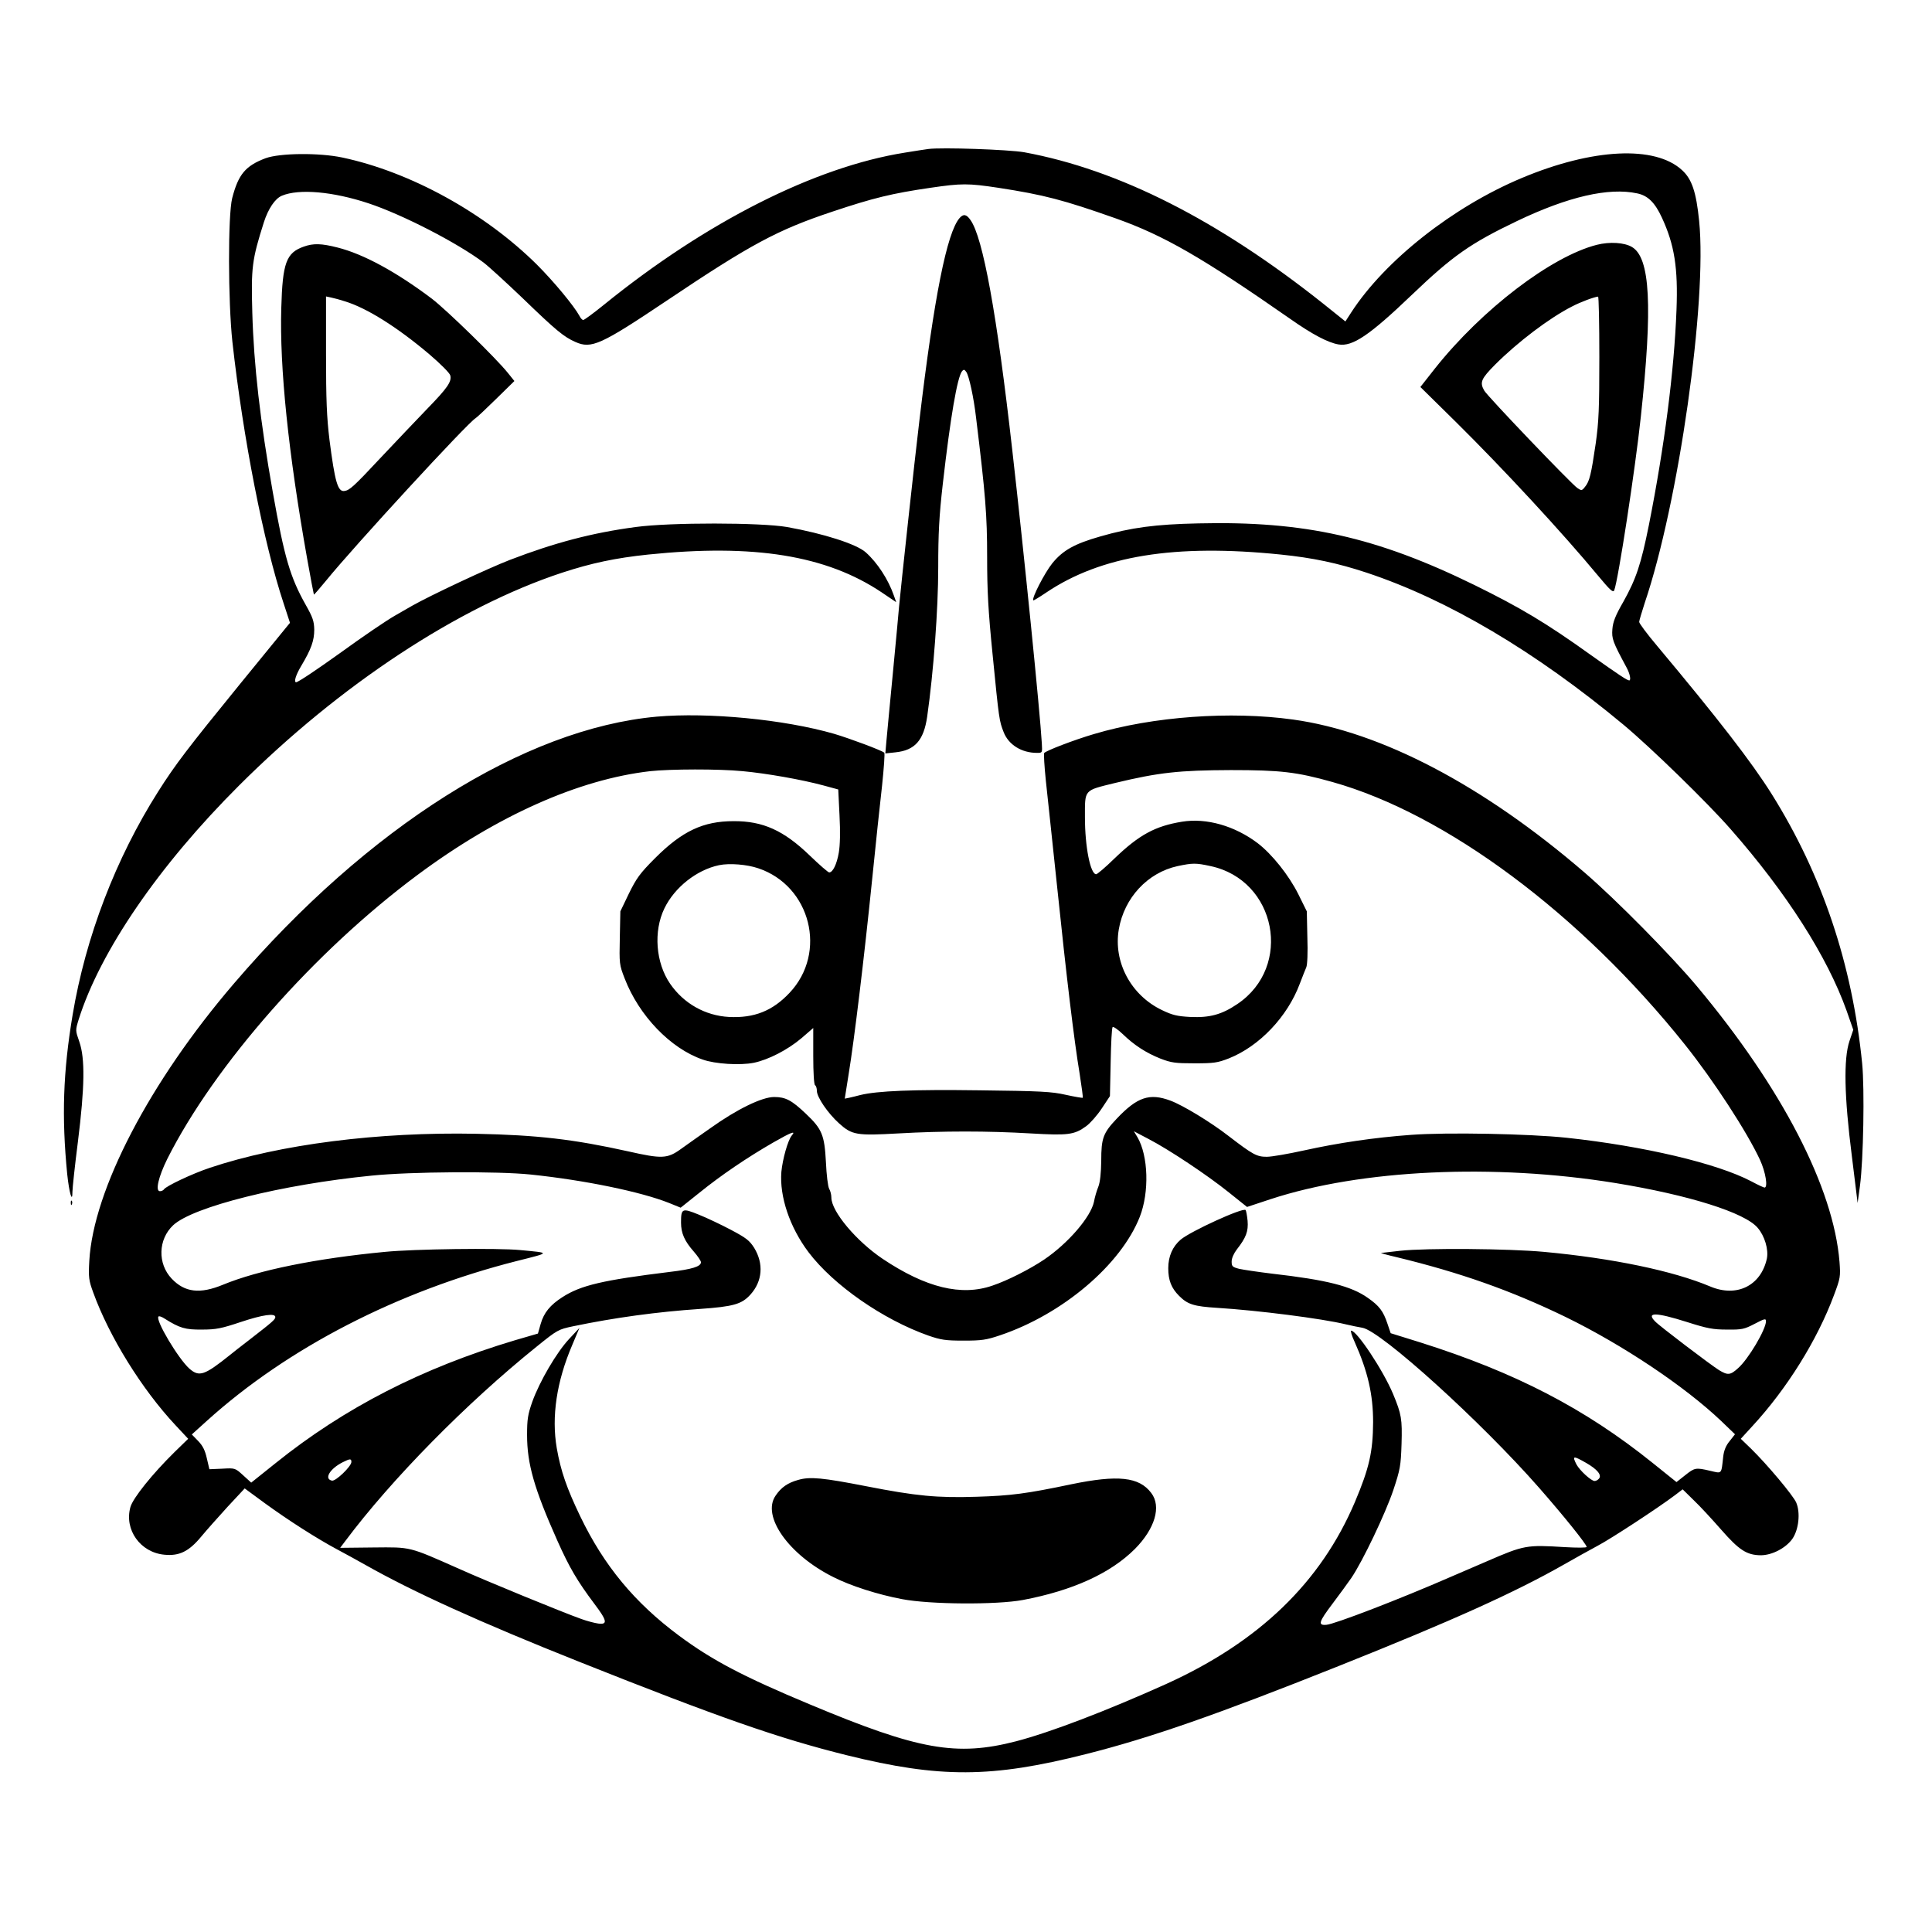 <?xml version="1.0" standalone="no"?>
<!DOCTYPE svg PUBLIC "-//W3C//DTD SVG 20010904//EN"
 "http://www.w3.org/TR/2001/REC-SVG-20010904/DTD/svg10.dtd">
<svg version="1.0" xmlns="http://www.w3.org/2000/svg"
 width="2048pt" height="2048pt" viewBox="0 0 2048 2048"
 preserveAspectRatio="xMidYMid meet">
<g transform="translate(0,2048) scale(0.192,-0.192)"
fill="#000000" stroke="none">
<path d="M5125 9844 c-16 -2 -74 -11 -129 -20 -497 -79 -1097 -382 -1663 -841
-57 -46 -107 -83 -113 -83 -5 0 -15 10 -21 23 -30 55 -142 190 -234 282 -288
286 -698 512 -1075 592 -128 27 -345 25 -424 -4 -111 -42 -150 -89 -184 -220
-24 -95 -23 -570 1 -793 59 -532 173 -1114 283 -1445 l35 -107 -23 -28 c-13
-16 -126 -155 -253 -310 -289 -355 -357 -444 -452 -594 -234 -369 -400 -802
-472 -1232 -53 -317 -61 -563 -30 -879 11 -105 29 -166 29 -97 0 18 13 141 30
274 38 304 40 461 8 553 -22 63 -22 63 -4 122 119 378 443 851 886 1293 556
555 1210 986 1784 1175 162 53 294 81 475 100 583 60 983 -4 1289 -209 l80
-54 -13 37 c-31 89 -91 181 -155 238 -51 46 -234 104 -435 140 -145 25 -644
26 -835 0 -241 -32 -449 -87 -696 -182 -119 -46 -439 -196 -539 -253 -33 -19
-75 -43 -94 -54 -52 -30 -174 -113 -308 -210 -123 -88 -227 -158 -238 -158
-14 0 -2 40 28 90 55 92 72 140 72 200 -1 47 -8 68 -47 137 -86 153 -118 261
-182 623 -69 389 -105 701 -113 990 -7 251 -2 292 64 500 24 74 61 130 99 146
95 40 283 23 479 -42 187 -62 490 -218 635 -327 30 -23 127 -112 216 -197 185
-179 227 -213 290 -241 89 -40 140 -17 507 229 462 310 609 389 912 490 227
76 330 101 543 132 171 25 207 25 373 0 253 -39 360 -67 649 -169 265 -94 476
-215 965 -556 121 -85 207 -130 265 -140 77 -13 170 49 404 273 227 217 324
285 581 408 282 135 507 187 664 153 59 -12 98 -51 136 -133 70 -151 90 -278
81 -511 -13 -340 -67 -756 -152 -1185 -44 -220 -71 -299 -141 -425 -44 -76
-58 -112 -61 -152 -4 -53 1 -68 79 -213 18 -33 25 -70 14 -70 -11 0 -55 29
-210 139 -248 178 -391 263 -643 387 -543 266 -941 355 -1526 341 -237 -5
-371 -23 -541 -72 -144 -41 -207 -77 -265 -148 -42 -52 -116 -195 -105 -205 1
-2 34 18 71 43 303 204 711 270 1295 210 177 -18 314 -47 474 -100 449 -149
932 -435 1420 -841 154 -129 460 -427 589 -574 310 -353 534 -704 641 -1003
l37 -106 -21 -62 c-33 -98 -29 -305 13 -634 l32 -260 13 95 c19 142 26 535 12
676 -55 548 -220 1040 -499 1486 -111 177 -295 415 -634 820 -54 64 -98 123
-98 131 0 7 14 53 30 103 188 553 346 1667 301 2111 -16 159 -40 231 -94 280
-149 138 -494 121 -885 -43 -380 -159 -755 -455 -941 -741 l-33 -51 -121 97
c-582 463 -1131 741 -1652 837 -86 15 -457 28 -530 18z M5298 9463 c-70 -80
-141 -435 -222 -1118 -26 -215 -103 -926 -112 -1025 -2 -30 -18 -194 -34 -365
-16 -170 -33 -341 -36 -379 l-6 -69 56 6 c107 11 156 66 175 197 35 245 61
594 61 823 0 190 5 284 25 460 42 368 80 592 107 625 9 10 13 9 23 -5 15 -22
41 -140 54 -253 52 -426 61 -537 61 -768 0 -188 6 -298 30 -537 36 -366 37
-368 61 -430 27 -70 99 -115 184 -115 30 0 30 0 27 52 -10 174 -98 1047 -163
1618 -85 753 -162 1176 -231 1272 -22 32 -39 35 -60 11z M8816 9315 c-251 -64
-634 -356 -893 -682 l-81 -103 195 -192 c264 -261 588 -611 787 -851 65 -78
82 -94 88 -80 22 54 117 675 147 958 66 612 52 879 -49 938 -42 25 -123 30
-194 12z m14 -620 c0 -283 -3 -356 -20 -477 -25 -170 -34 -209 -59 -239 -17
-22 -20 -22 -42 -7 -32 21 -499 509 -515 539 -25 45 -17 64 60 142 126 126
300 258 426 322 48 25 121 52 143 54 4 1 7 -150 7 -334z M1677 9305 c-97 -34
-117 -90 -124 -338 -10 -329 39 -801 143 -1386 19 -107 36 -196 37 -197 1 -2
32 34 69 79 150 185 782 872 824 895 7 4 58 52 113 106 l101 99 -37 46 c-65
81 -336 345 -418 408 -196 148 -378 247 -521 283 -90 23 -134 24 -187 5z m227
-302 c120 -36 290 -143 466 -292 61 -52 113 -104 116 -117 9 -34 -16 -70 -127
-184 -56 -58 -169 -177 -252 -265 -155 -166 -177 -185 -205 -189 -37 -6 -53
49 -83 283 -15 124 -19 219 -19 473 l0 318 28 -6 c15 -3 49 -12 76 -21z M3626
6710 c-732 -66 -1595 -610 -2334 -1473 -466 -543 -777 -1141 -799 -1532 -5
-91 -3 -107 22 -175 88 -243 268 -533 453 -731 l71 -76 -76 -74 c-121 -119
-229 -253 -243 -303 -35 -125 55 -251 188 -263 82 -8 135 18 203 100 28 34 94
108 145 164 l95 102 113 -83 c128 -93 284 -193 398 -254 42 -22 112 -61 155
-85 263 -149 633 -317 1178 -534 781 -311 1106 -424 1480 -517 514 -127 799
-126 1320 6 353 89 721 217 1395 486 634 253 974 407 1245 561 61 35 144 81
185 103 71 37 334 209 428 280 l42 32 61 -60 c34 -32 102 -106 152 -163 99
-113 141 -140 218 -141 63 0 139 40 175 91 35 51 45 144 21 200 -16 38 -159
209 -250 298 l-56 54 65 71 c190 206 357 474 449 721 36 96 37 103 31 185 -33
409 -317 959 -786 1520 -145 173 -446 478 -620 628 -559 482 -1125 779 -1611
846 -344 48 -774 17 -1099 -80 -109 -32 -268 -93 -275 -105 -3 -5 1 -73 9
-151 9 -79 36 -341 62 -583 52 -501 94 -852 125 -1038 11 -71 19 -130 17 -131
-1 -2 -43 5 -93 16 -79 18 -139 21 -477 25 -370 5 -563 -3 -658 -26 -19 -5
-47 -12 -61 -15 l-25 -5 22 139 c30 183 85 637 129 1070 19 190 44 424 55 520
10 96 16 178 12 181 -14 13 -189 78 -276 104 -277 80 -696 120 -980 95z m474
-301 c132 -12 329 -47 447 -79 l81 -22 7 -143 c5 -92 3 -166 -4 -206 -11 -64
-33 -109 -53 -109 -6 0 -54 42 -107 93 -144 139 -259 191 -421 190 -168 0
-284 -55 -433 -204 -85 -85 -103 -111 -145 -196 l-47 -98 -3 -146 c-3 -143 -3
-148 27 -225 79 -205 253 -386 430 -447 69 -25 208 -33 283 -18 81 17 186 71
262 135 l66 57 0 -155 c0 -92 4 -157 10 -161 6 -3 10 -18 10 -31 0 -35 61
-124 122 -179 72 -65 97 -69 328 -56 246 14 493 14 730 0 207 -12 241 -8 307
40 22 16 61 60 86 98 l45 68 4 187 c2 102 6 190 11 194 4 4 29 -13 55 -38 64
-62 129 -104 209 -136 60 -23 82 -26 188 -26 107 0 127 3 189 27 169 67 324
230 392 412 15 39 31 80 36 91 6 13 9 83 6 165 l-3 144 -47 95 c-52 104 -145
221 -225 282 -126 95 -282 140 -417 118 -148 -24 -237 -72 -375 -205 -48 -47
-93 -85 -99 -85 -32 0 -62 152 -62 314 0 156 -8 147 167 190 241 58 354 70
638 71 274 0 363 -10 562 -66 627 -176 1369 -728 1945 -1449 159 -199 343
-482 415 -637 31 -67 45 -153 25 -153 -4 0 -37 15 -72 34 -190 100 -594 195
-1020 241 -207 22 -662 31 -860 16 -205 -15 -400 -44 -591 -86 -86 -19 -178
-35 -205 -35 -55 0 -76 11 -210 114 -99 77 -254 171 -322 196 -115 43 -183 20
-295 -98 -77 -81 -87 -109 -87 -234 -1 -67 -6 -117 -16 -143 -9 -22 -20 -59
-24 -83 -18 -85 -143 -230 -276 -320 -79 -53 -201 -115 -284 -143 -172 -60
-368 -12 -606 147 -146 98 -284 262 -284 339 0 15 -5 36 -12 48 -7 12 -15 78
-18 147 -8 150 -21 183 -111 268 -79 75 -112 92 -175 92 -67 0 -205 -67 -352
-172 -57 -40 -131 -92 -164 -116 -74 -53 -104 -54 -290 -12 -302 67 -501 90
-838 97 -539 11 -1085 -58 -1472 -188 -96 -32 -242 -101 -253 -119 -3 -5 -13
-10 -22 -10 -27 0 -8 80 41 179 261 518 813 1145 1381 1567 441 328 891 528
1285 573 110 12 378 13 510 0z m86 -536 c290 -97 383 -466 173 -688 -94 -100
-196 -140 -334 -133 -131 7 -250 74 -325 183 -80 116 -93 290 -32 416 56 116
178 213 302 239 58 12 154 4 216 -17z m2497 12 c364 -77 457 -555 148 -762
-86 -58 -152 -76 -260 -71 -72 4 -98 10 -156 38 -171 82 -269 265 -238 446 30
174 159 313 325 349 82 17 99 18 181 0z m-2312 -1488 c-21 -26 -50 -128 -57
-200 -11 -136 46 -306 150 -444 138 -182 410 -371 661 -460 70 -24 95 -28 195
-28 100 0 126 4 200 29 346 116 669 390 773 655 53 136 47 336 -13 439 l-20
33 80 -42 c114 -59 327 -201 445 -296 l100 -80 130 43 c499 164 1233 198 1904
89 405 -66 714 -163 785 -247 39 -45 61 -120 51 -170 -33 -150 -166 -216 -313
-154 -204 86 -539 156 -917 191 -195 18 -648 22 -795 6 -52 -6 -99 -11 -105
-12 -5 0 33 -11 85 -23 351 -85 632 -184 935 -331 315 -154 656 -382 857 -573
l77 -74 -29 -37 c-21 -25 -32 -52 -36 -86 -11 -100 -6 -94 -71 -79 -81 19 -86
18 -139 -24 l-48 -38 -132 106 c-373 300 -757 499 -1282 665 l-164 51 -18 53
c-23 69 -45 98 -108 142 -92 65 -225 99 -531 134 -74 9 -154 21 -178 26 -39
10 -43 14 -43 41 0 18 12 45 29 67 50 64 64 99 59 158 -3 29 -8 56 -11 59 -15
15 -303 -117 -358 -163 -45 -38 -69 -93 -69 -158 0 -67 17 -110 60 -153 47
-47 81 -58 210 -66 225 -14 578 -59 710 -91 30 -7 72 -16 92 -19 103 -18 656
-519 975 -883 136 -155 263 -313 263 -327 0 -5 -52 -5 -122 -1 -210 13 -223
11 -428 -78 -63 -27 -151 -65 -195 -84 -286 -125 -648 -264 -692 -267 -48 -4
-43 15 35 118 38 50 84 114 103 141 63 93 188 356 231 483 39 117 42 137 46
256 4 138 0 164 -47 277 -55 131 -200 349 -231 349 -5 0 3 -28 19 -62 73 -164
102 -290 102 -443 -1 -163 -21 -253 -100 -440 -189 -445 -529 -773 -1043
-1006 -331 -149 -640 -267 -828 -316 -329 -85 -538 -48 -1135 202 -372 155
-544 246 -726 381 -245 182 -414 386 -545 658 -75 156 -108 251 -130 377 -30
174 -1 368 85 569 l40 95 -57 -61 c-70 -75 -163 -235 -203 -346 -25 -71 -29
-98 -29 -184 0 -159 39 -296 167 -583 67 -150 110 -223 206 -351 69 -91 73
-114 20 -107 -21 3 -63 14 -93 25 -102 36 -524 209 -675 277 -280 124 -263
120 -473 118 l-184 -2 28 37 c255 341 668 761 1057 1074 115 93 120 95 200
112 230 48 465 80 702 96 184 13 230 26 278 79 67 74 74 171 21 258 -26 41
-44 55 -129 100 -55 29 -135 67 -178 84 -91 37 -97 34 -97 -44 0 -59 19 -102
71 -161 21 -24 39 -51 39 -58 0 -24 -48 -39 -175 -54 -365 -45 -488 -73 -590
-139 -67 -43 -102 -85 -120 -148 l-15 -53 -127 -37 c-512 -153 -940 -372
-1321 -678 l-135 -108 -44 40 c-45 41 -45 41 -116 37 l-71 -3 -14 60 c-10 44
-22 69 -48 96 l-35 36 83 75 c446 403 1053 716 1713 883 187 47 186 44 17 60
-122 12 -586 6 -747 -10 -378 -36 -699 -101 -893 -181 -128 -53 -212 -43 -284
33 -79 83 -75 217 8 295 109 102 600 225 1096 274 215 22 696 25 878 6 298
-31 608 -95 764 -157 l64 -26 104 83 c120 97 263 194 409 278 100 57 125 66
100 37z m-2851 -1002 c0 -13 -16 -27 -140 -123 -52 -40 -102 -79 -110 -86
-141 -113 -170 -123 -224 -76 -61 54 -190 270 -171 288 3 4 18 -1 33 -11 84
-53 115 -62 207 -61 78 0 107 6 215 42 120 40 190 50 190 27z m7793 -27 c113
-36 145 -42 222 -42 83 -1 95 2 153 32 55 29 62 30 62 14 0 -45 -98 -211 -155
-260 -42 -38 -56 -39 -104 -10 -45 28 -330 244 -353 269 -51 52 4 51 175 -3z
m-556 -778 c61 -35 88 -67 71 -87 -6 -7 -16 -13 -24 -13 -19 0 -82 58 -100 91
-25 49 -19 50 53 9z m-6817 5 c0 -24 -86 -107 -107 -103 -46 9 -12 66 60 102
40 20 47 20 47 1z M4407 2496 c-58 -16 -94 -41 -125 -87 -78 -113 72 -326 318
-449 96 -49 247 -97 379 -122 155 -30 523 -32 668 -5 275 52 484 147 619 282
111 112 147 235 90 309 -67 89 -184 101 -441 48 -248 -52 -332 -63 -522 -69
-219 -7 -334 4 -610 58 -241 47 -311 54 -376 35z M391 4024 c0 -11 3 -14 6 -6
3 7 2 16 -1 19 -3 4 -6 -2 -5 -13z"/>
</g>
</svg>

